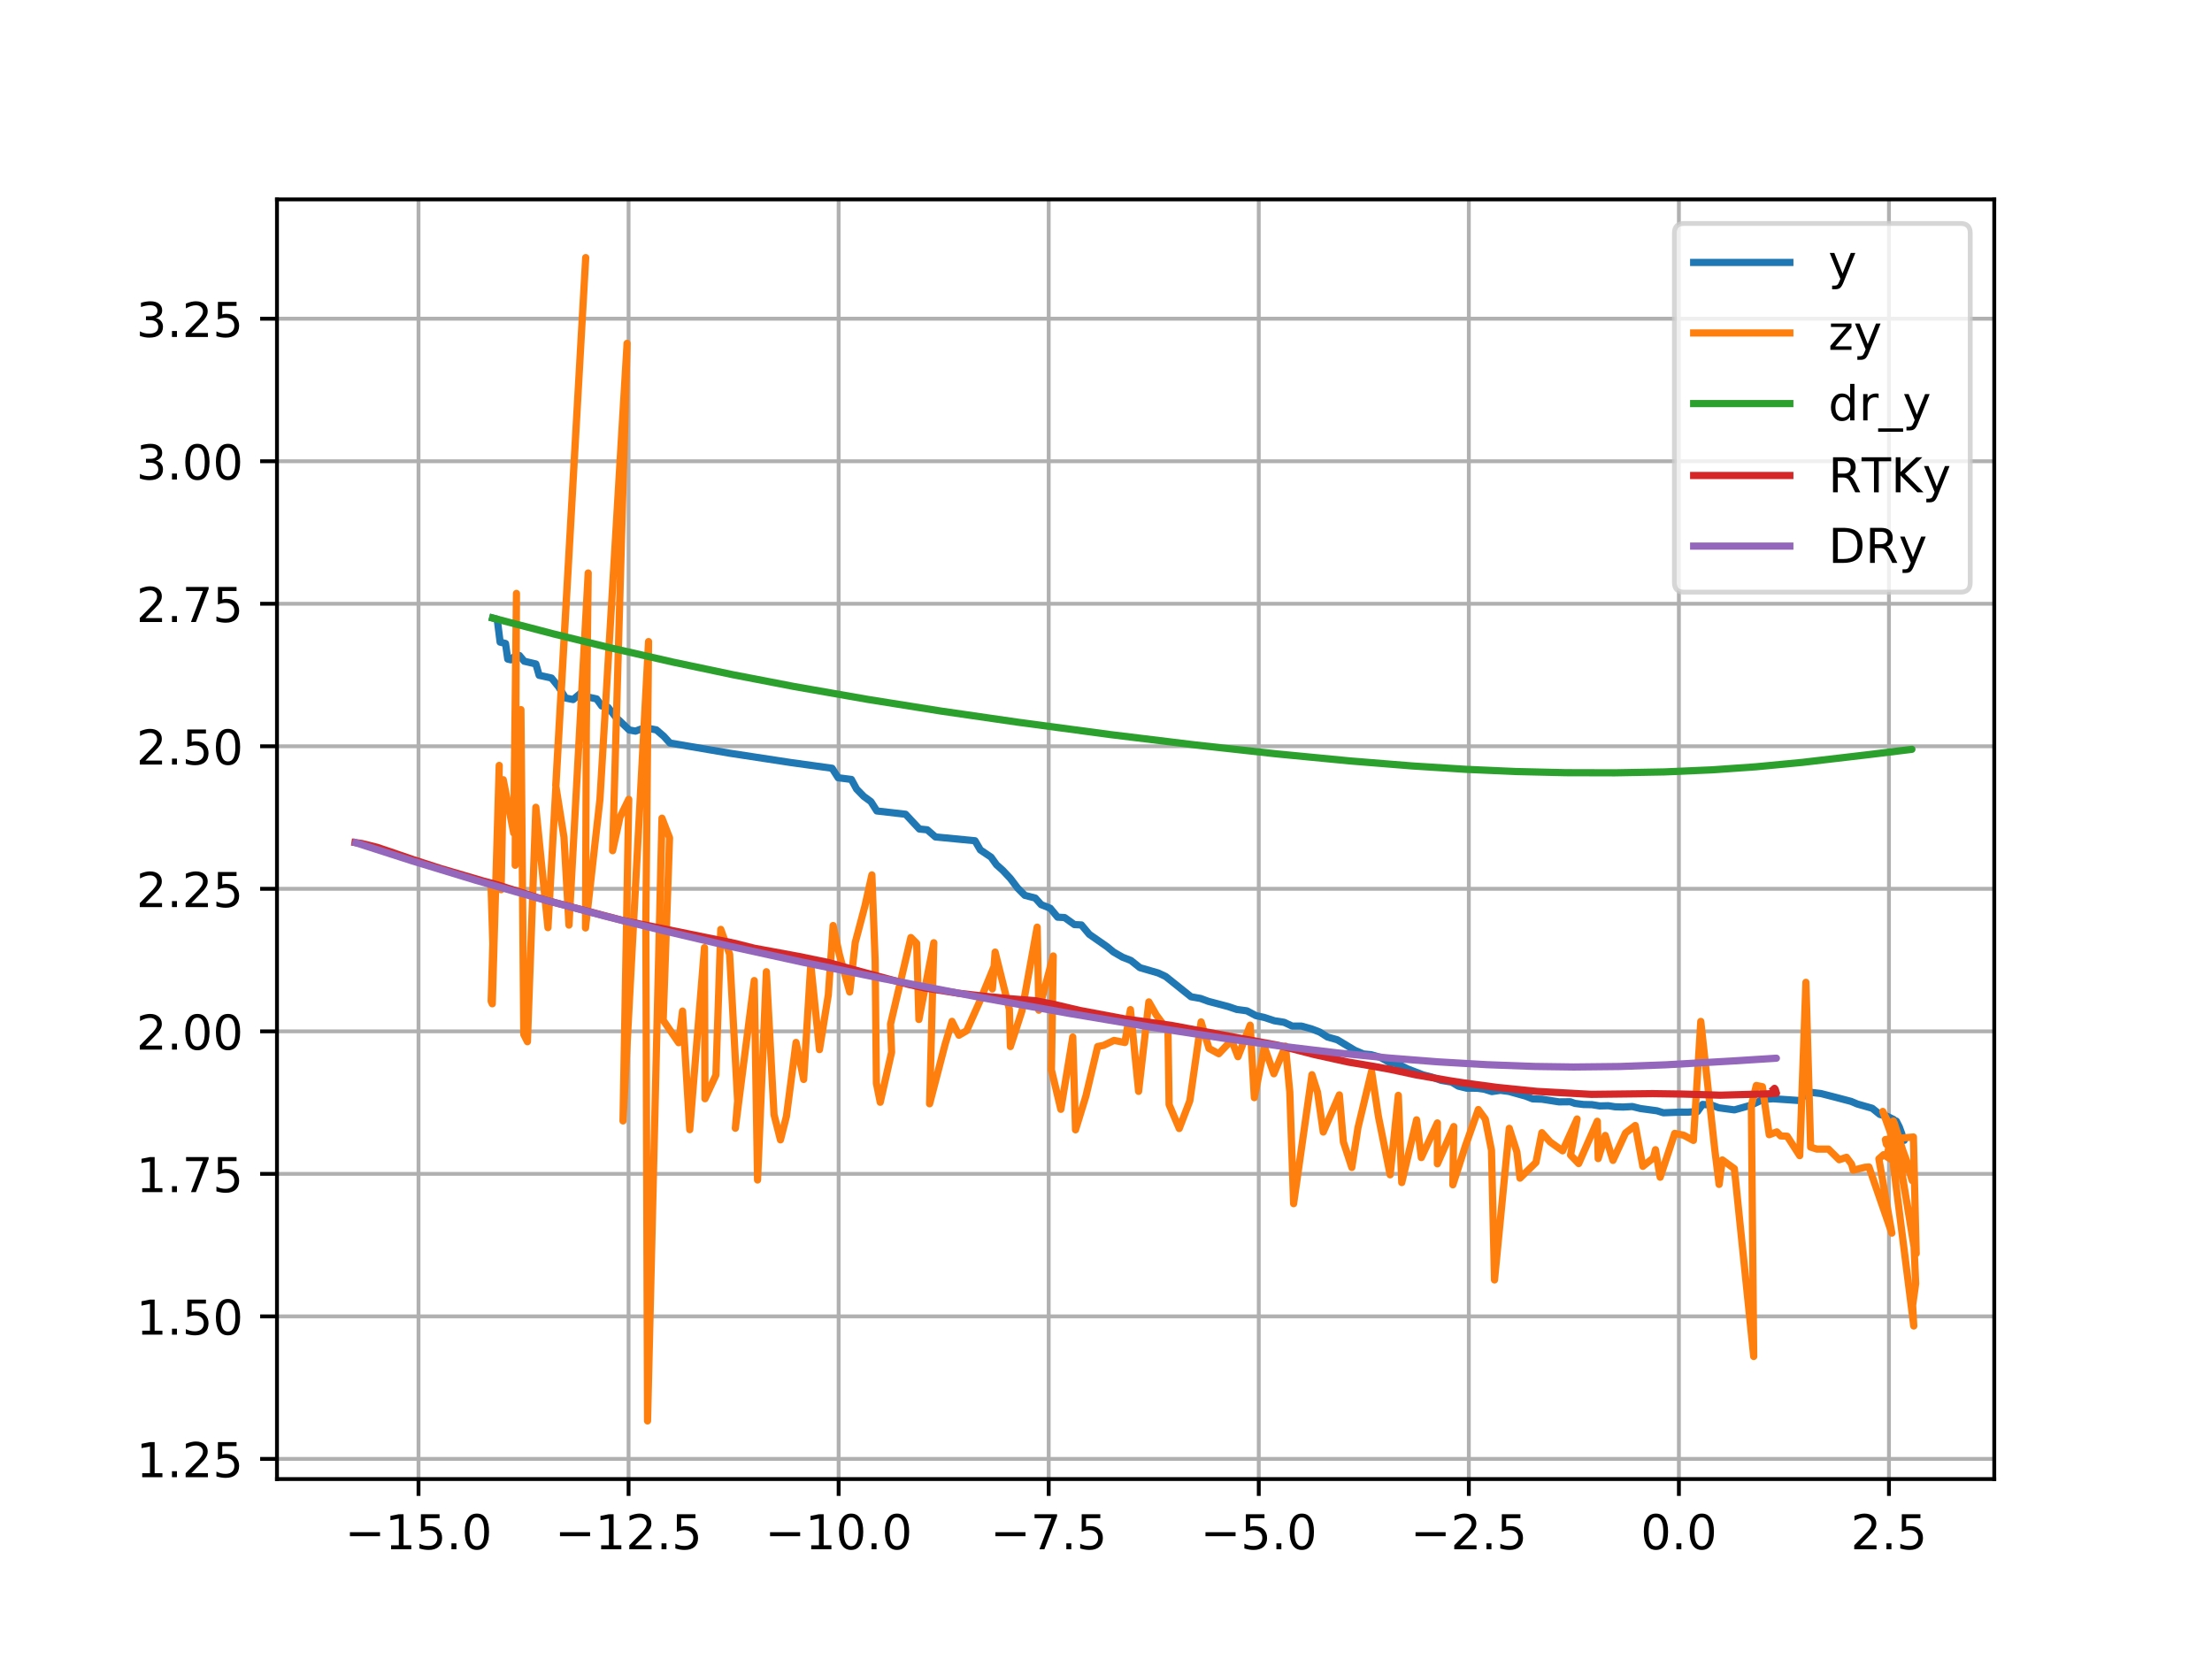 <?xml version="1.0" encoding="utf-8" standalone="no"?>
<!DOCTYPE svg PUBLIC "-//W3C//DTD SVG 1.1//EN"
  "http://www.w3.org/Graphics/SVG/1.1/DTD/svg11.dtd">
<!-- Created with matplotlib (http://matplotlib.org/) -->
<svg height="345pt" version="1.1" viewBox="0 0 460 345" width="460pt" xmlns="http://www.w3.org/2000/svg" xmlns:xlink="http://www.w3.org/1999/xlink">
 <defs>
  <style type="text/css">
*{stroke-linecap:butt;stroke-linejoin:round;}
  </style>
 </defs>
 <g id="figure_1">
  <g id="patch_1">
   <path d="M 0 345.6 
L 460.8 345.6 
L 460.8 0 
L 0 0 
z
" style="fill:#ffffff;"/>
  </g>
  <g id="axes_1">
   <g id="patch_2">
    <path d="M 57.6 307.584 
L 414.72 307.584 
L 414.72 41.472 
L 57.6 41.472 
z
" style="fill:#ffffff;"/>
   </g>
   <g id="matplotlib.axis_1">
    <g id="xtick_1">
     <g id="line2d_1">
      <path clip-path="url(#p63f81500c9)" d="M 87.032 307.584 
L 87.032 41.472 
" style="fill:none;stroke:#b0b0b0;stroke-linecap:square;stroke-width:0.8;"/>
     </g>
     <g id="line2d_2">
      <defs>
       <path d="M 0 0 
L 0 3.5 
" id="m283d1ca12b" style="stroke:#000000;stroke-width:0.8;"/>
      </defs>
      <g>
       <use style="stroke:#000000;stroke-width:0.8;" x="87.032" xlink:href="#m283d1ca12b" y="307.584"/>
      </g>
     </g>
     <g id="text_1">
      <!-- −15.0 -->
      <defs>
       <path d="M 10.594 35.5 
L 73.188 35.5 
L 73.188 27.203 
L 10.594 27.203 
z
" id="DejaVuSans-2212"/>
       <path d="M 12.406 8.297 
L 28.516 8.297 
L 28.516 63.922 
L 10.984 60.406 
L 10.984 69.391 
L 28.422 72.906 
L 38.281 72.906 
L 38.281 8.297 
L 54.391 8.297 
L 54.391 0 
L 12.406 0 
z
" id="DejaVuSans-31"/>
       <path d="M 10.797 72.906 
L 49.516 72.906 
L 49.516 64.594 
L 19.828 64.594 
L 19.828 46.734 
Q 21.969 47.469 24.109 47.828 
Q 26.266 48.188 28.422 48.188 
Q 40.625 48.188 47.75 41.5 
Q 54.891 34.812 54.891 23.391 
Q 54.891 11.625 47.562 5.094 
Q 40.234 -1.422 26.906 -1.422 
Q 22.312 -1.422 17.547 -0.641 
Q 12.797 0.141 7.719 1.703 
L 7.719 11.625 
Q 12.109 9.234 16.797 8.062 
Q 21.484 6.891 26.703 6.891 
Q 35.156 6.891 40.078 11.328 
Q 45.016 15.766 45.016 23.391 
Q 45.016 31 40.078 35.438 
Q 35.156 39.891 26.703 39.891 
Q 22.75 39.891 18.812 39.016 
Q 14.891 38.141 10.797 36.281 
z
" id="DejaVuSans-35"/>
       <path d="M 10.688 12.406 
L 21 12.406 
L 21 0 
L 10.688 0 
z
" id="DejaVuSans-2e"/>
       <path d="M 31.781 66.406 
Q 24.172 66.406 20.328 58.906 
Q 16.5 51.422 16.5 36.375 
Q 16.5 21.391 20.328 13.891 
Q 24.172 6.391 31.781 6.391 
Q 39.453 6.391 43.281 13.891 
Q 47.125 21.391 47.125 36.375 
Q 47.125 51.422 43.281 58.906 
Q 39.453 66.406 31.781 66.406 
z
M 31.781 74.219 
Q 44.047 74.219 50.516 64.516 
Q 56.984 54.828 56.984 36.375 
Q 56.984 17.969 50.516 8.266 
Q 44.047 -1.422 31.781 -1.422 
Q 19.531 -1.422 13.062 8.266 
Q 6.594 17.969 6.594 36.375 
Q 6.594 54.828 13.062 64.516 
Q 19.531 74.219 31.781 74.219 
z
" id="DejaVuSans-30"/>
      </defs>
      <g transform="translate(71.71 322.182)scale(0.1 -0.1)">
       <use xlink:href="#DejaVuSans-2212"/>
       <use x="83.789" xlink:href="#DejaVuSans-31"/>
       <use x="147.412" xlink:href="#DejaVuSans-35"/>
       <use x="211.035" xlink:href="#DejaVuSans-2e"/>
       <use x="242.822" xlink:href="#DejaVuSans-30"/>
      </g>
     </g>
    </g>
    <g id="xtick_2">
     <g id="line2d_3">
      <path clip-path="url(#p63f81500c9)" d="M 130.716 307.584 
L 130.716 41.472 
" style="fill:none;stroke:#b0b0b0;stroke-linecap:square;stroke-width:0.8;"/>
     </g>
     <g id="line2d_4">
      <g>
       <use style="stroke:#000000;stroke-width:0.8;" x="130.716" xlink:href="#m283d1ca12b" y="307.584"/>
      </g>
     </g>
     <g id="text_2">
      <!-- −12.5 -->
      <defs>
       <path d="M 19.188 8.297 
L 53.609 8.297 
L 53.609 0 
L 7.328 0 
L 7.328 8.297 
Q 12.938 14.109 22.625 23.891 
Q 32.328 33.688 34.812 36.531 
Q 39.547 41.844 41.422 45.531 
Q 43.312 49.219 43.312 52.781 
Q 43.312 58.594 39.234 62.25 
Q 35.156 65.922 28.609 65.922 
Q 23.969 65.922 18.812 64.312 
Q 13.672 62.703 7.812 59.422 
L 7.812 69.391 
Q 13.766 71.781 18.938 73 
Q 24.125 74.219 28.422 74.219 
Q 39.75 74.219 46.484 68.547 
Q 53.219 62.891 53.219 53.422 
Q 53.219 48.922 51.531 44.891 
Q 49.859 40.875 45.406 35.406 
Q 44.188 33.984 37.641 27.219 
Q 31.109 20.453 19.188 8.297 
z
" id="DejaVuSans-32"/>
      </defs>
      <g transform="translate(115.394 322.182)scale(0.1 -0.1)">
       <use xlink:href="#DejaVuSans-2212"/>
       <use x="83.789" xlink:href="#DejaVuSans-31"/>
       <use x="147.412" xlink:href="#DejaVuSans-32"/>
       <use x="211.035" xlink:href="#DejaVuSans-2e"/>
       <use x="242.822" xlink:href="#DejaVuSans-35"/>
      </g>
     </g>
    </g>
    <g id="xtick_3">
     <g id="line2d_5">
      <path clip-path="url(#p63f81500c9)" d="M 174.4 307.584 
L 174.4 41.472 
" style="fill:none;stroke:#b0b0b0;stroke-linecap:square;stroke-width:0.8;"/>
     </g>
     <g id="line2d_6">
      <g>
       <use style="stroke:#000000;stroke-width:0.8;" x="174.4" xlink:href="#m283d1ca12b" y="307.584"/>
      </g>
     </g>
     <g id="text_3">
      <!-- −10.0 -->
      <g transform="translate(159.078 322.182)scale(0.1 -0.1)">
       <use xlink:href="#DejaVuSans-2212"/>
       <use x="83.789" xlink:href="#DejaVuSans-31"/>
       <use x="147.412" xlink:href="#DejaVuSans-30"/>
       <use x="211.035" xlink:href="#DejaVuSans-2e"/>
       <use x="242.822" xlink:href="#DejaVuSans-30"/>
      </g>
     </g>
    </g>
    <g id="xtick_4">
     <g id="line2d_7">
      <path clip-path="url(#p63f81500c9)" d="M 218.084 307.584 
L 218.084 41.472 
" style="fill:none;stroke:#b0b0b0;stroke-linecap:square;stroke-width:0.8;"/>
     </g>
     <g id="line2d_8">
      <g>
       <use style="stroke:#000000;stroke-width:0.8;" x="218.084" xlink:href="#m283d1ca12b" y="307.584"/>
      </g>
     </g>
     <g id="text_4">
      <!-- −7.5 -->
      <defs>
       <path d="M 8.203 72.906 
L 55.078 72.906 
L 55.078 68.703 
L 28.609 0 
L 18.312 0 
L 43.219 64.594 
L 8.203 64.594 
z
" id="DejaVuSans-37"/>
      </defs>
      <g transform="translate(205.943 322.182)scale(0.1 -0.1)">
       <use xlink:href="#DejaVuSans-2212"/>
       <use x="83.789" xlink:href="#DejaVuSans-37"/>
       <use x="147.412" xlink:href="#DejaVuSans-2e"/>
       <use x="179.199" xlink:href="#DejaVuSans-35"/>
      </g>
     </g>
    </g>
    <g id="xtick_5">
     <g id="line2d_9">
      <path clip-path="url(#p63f81500c9)" d="M 261.769 307.584 
L 261.769 41.472 
" style="fill:none;stroke:#b0b0b0;stroke-linecap:square;stroke-width:0.8;"/>
     </g>
     <g id="line2d_10">
      <g>
       <use style="stroke:#000000;stroke-width:0.8;" x="261.769" xlink:href="#m283d1ca12b" y="307.584"/>
      </g>
     </g>
     <g id="text_5">
      <!-- −5.0 -->
      <g transform="translate(249.627 322.182)scale(0.1 -0.1)">
       <use xlink:href="#DejaVuSans-2212"/>
       <use x="83.789" xlink:href="#DejaVuSans-35"/>
       <use x="147.412" xlink:href="#DejaVuSans-2e"/>
       <use x="179.199" xlink:href="#DejaVuSans-30"/>
      </g>
     </g>
    </g>
    <g id="xtick_6">
     <g id="line2d_11">
      <path clip-path="url(#p63f81500c9)" d="M 305.453 307.584 
L 305.453 41.472 
" style="fill:none;stroke:#b0b0b0;stroke-linecap:square;stroke-width:0.8;"/>
     </g>
     <g id="line2d_12">
      <g>
       <use style="stroke:#000000;stroke-width:0.8;" x="305.453" xlink:href="#m283d1ca12b" y="307.584"/>
      </g>
     </g>
     <g id="text_6">
      <!-- −2.5 -->
      <g transform="translate(293.311 322.182)scale(0.1 -0.1)">
       <use xlink:href="#DejaVuSans-2212"/>
       <use x="83.789" xlink:href="#DejaVuSans-32"/>
       <use x="147.412" xlink:href="#DejaVuSans-2e"/>
       <use x="179.199" xlink:href="#DejaVuSans-35"/>
      </g>
     </g>
    </g>
    <g id="xtick_7">
     <g id="line2d_13">
      <path clip-path="url(#p63f81500c9)" d="M 349.137 307.584 
L 349.137 41.472 
" style="fill:none;stroke:#b0b0b0;stroke-linecap:square;stroke-width:0.8;"/>
     </g>
     <g id="line2d_14">
      <g>
       <use style="stroke:#000000;stroke-width:0.8;" x="349.137" xlink:href="#m283d1ca12b" y="307.584"/>
      </g>
     </g>
     <g id="text_7">
      <!-- 0.0 -->
      <g transform="translate(341.185 322.182)scale(0.1 -0.1)">
       <use xlink:href="#DejaVuSans-30"/>
       <use x="63.623" xlink:href="#DejaVuSans-2e"/>
       <use x="95.41" xlink:href="#DejaVuSans-30"/>
      </g>
     </g>
    </g>
    <g id="xtick_8">
     <g id="line2d_15">
      <path clip-path="url(#p63f81500c9)" d="M 392.821 307.584 
L 392.821 41.472 
" style="fill:none;stroke:#b0b0b0;stroke-linecap:square;stroke-width:0.8;"/>
     </g>
     <g id="line2d_16">
      <g>
       <use style="stroke:#000000;stroke-width:0.8;" x="392.821" xlink:href="#m283d1ca12b" y="307.584"/>
      </g>
     </g>
     <g id="text_8">
      <!-- 2.5 -->
      <g transform="translate(384.869 322.182)scale(0.1 -0.1)">
       <use xlink:href="#DejaVuSans-32"/>
       <use x="63.623" xlink:href="#DejaVuSans-2e"/>
       <use x="95.41" xlink:href="#DejaVuSans-35"/>
      </g>
     </g>
    </g>
   </g>
   <g id="matplotlib.axis_2">
    <g id="ytick_1">
     <g id="line2d_17">
      <path clip-path="url(#p63f81500c9)" d="M 57.6 303.391 
L 414.72 303.391 
" style="fill:none;stroke:#b0b0b0;stroke-linecap:square;stroke-width:0.8;"/>
     </g>
     <g id="line2d_18">
      <defs>
       <path d="M 0 0 
L -3.5 0 
" id="m471e2ee4c1" style="stroke:#000000;stroke-width:0.8;"/>
      </defs>
      <g>
       <use style="stroke:#000000;stroke-width:0.8;" x="57.6" xlink:href="#m471e2ee4c1" y="303.391"/>
      </g>
     </g>
     <g id="text_9">
      <!-- 1.25 -->
      <g transform="translate(28.334 307.19)scale(0.1 -0.1)">
       <use xlink:href="#DejaVuSans-31"/>
       <use x="63.623" xlink:href="#DejaVuSans-2e"/>
       <use x="95.41" xlink:href="#DejaVuSans-32"/>
       <use x="159.033" xlink:href="#DejaVuSans-35"/>
      </g>
     </g>
    </g>
    <g id="ytick_2">
     <g id="line2d_19">
      <path clip-path="url(#p63f81500c9)" d="M 57.6 273.752 
L 414.72 273.752 
" style="fill:none;stroke:#b0b0b0;stroke-linecap:square;stroke-width:0.8;"/>
     </g>
     <g id="line2d_20">
      <g>
       <use style="stroke:#000000;stroke-width:0.8;" x="57.6" xlink:href="#m471e2ee4c1" y="273.752"/>
      </g>
     </g>
     <g id="text_10">
      <!-- 1.50 -->
      <g transform="translate(28.334 277.551)scale(0.1 -0.1)">
       <use xlink:href="#DejaVuSans-31"/>
       <use x="63.623" xlink:href="#DejaVuSans-2e"/>
       <use x="95.41" xlink:href="#DejaVuSans-35"/>
       <use x="159.033" xlink:href="#DejaVuSans-30"/>
      </g>
     </g>
    </g>
    <g id="ytick_3">
     <g id="line2d_21">
      <path clip-path="url(#p63f81500c9)" d="M 57.6 244.112 
L 414.72 244.112 
" style="fill:none;stroke:#b0b0b0;stroke-linecap:square;stroke-width:0.8;"/>
     </g>
     <g id="line2d_22">
      <g>
       <use style="stroke:#000000;stroke-width:0.8;" x="57.6" xlink:href="#m471e2ee4c1" y="244.112"/>
      </g>
     </g>
     <g id="text_11">
      <!-- 1.75 -->
      <g transform="translate(28.334 247.912)scale(0.1 -0.1)">
       <use xlink:href="#DejaVuSans-31"/>
       <use x="63.623" xlink:href="#DejaVuSans-2e"/>
       <use x="95.41" xlink:href="#DejaVuSans-37"/>
       <use x="159.033" xlink:href="#DejaVuSans-35"/>
      </g>
     </g>
    </g>
    <g id="ytick_4">
     <g id="line2d_23">
      <path clip-path="url(#p63f81500c9)" d="M 57.6 214.473 
L 414.72 214.473 
" style="fill:none;stroke:#b0b0b0;stroke-linecap:square;stroke-width:0.8;"/>
     </g>
     <g id="line2d_24">
      <g>
       <use style="stroke:#000000;stroke-width:0.8;" x="57.6" xlink:href="#m471e2ee4c1" y="214.473"/>
      </g>
     </g>
     <g id="text_12">
      <!-- 2.00 -->
      <g transform="translate(28.334 218.272)scale(0.1 -0.1)">
       <use xlink:href="#DejaVuSans-32"/>
       <use x="63.623" xlink:href="#DejaVuSans-2e"/>
       <use x="95.41" xlink:href="#DejaVuSans-30"/>
       <use x="159.033" xlink:href="#DejaVuSans-30"/>
      </g>
     </g>
    </g>
    <g id="ytick_5">
     <g id="line2d_25">
      <path clip-path="url(#p63f81500c9)" d="M 57.6 184.834 
L 414.72 184.834 
" style="fill:none;stroke:#b0b0b0;stroke-linecap:square;stroke-width:0.8;"/>
     </g>
     <g id="line2d_26">
      <g>
       <use style="stroke:#000000;stroke-width:0.8;" x="57.6" xlink:href="#m471e2ee4c1" y="184.834"/>
      </g>
     </g>
     <g id="text_13">
      <!-- 2.25 -->
      <g transform="translate(28.334 188.633)scale(0.1 -0.1)">
       <use xlink:href="#DejaVuSans-32"/>
       <use x="63.623" xlink:href="#DejaVuSans-2e"/>
       <use x="95.41" xlink:href="#DejaVuSans-32"/>
       <use x="159.033" xlink:href="#DejaVuSans-35"/>
      </g>
     </g>
    </g>
    <g id="ytick_6">
     <g id="line2d_27">
      <path clip-path="url(#p63f81500c9)" d="M 57.6 155.194 
L 414.72 155.194 
" style="fill:none;stroke:#b0b0b0;stroke-linecap:square;stroke-width:0.8;"/>
     </g>
     <g id="line2d_28">
      <g>
       <use style="stroke:#000000;stroke-width:0.8;" x="57.6" xlink:href="#m471e2ee4c1" y="155.194"/>
      </g>
     </g>
     <g id="text_14">
      <!-- 2.50 -->
      <g transform="translate(28.334 158.993)scale(0.1 -0.1)">
       <use xlink:href="#DejaVuSans-32"/>
       <use x="63.623" xlink:href="#DejaVuSans-2e"/>
       <use x="95.41" xlink:href="#DejaVuSans-35"/>
       <use x="159.033" xlink:href="#DejaVuSans-30"/>
      </g>
     </g>
    </g>
    <g id="ytick_7">
     <g id="line2d_29">
      <path clip-path="url(#p63f81500c9)" d="M 57.6 125.555 
L 414.72 125.555 
" style="fill:none;stroke:#b0b0b0;stroke-linecap:square;stroke-width:0.8;"/>
     </g>
     <g id="line2d_30">
      <g>
       <use style="stroke:#000000;stroke-width:0.8;" x="57.6" xlink:href="#m471e2ee4c1" y="125.555"/>
      </g>
     </g>
     <g id="text_15">
      <!-- 2.75 -->
      <g transform="translate(28.334 129.354)scale(0.1 -0.1)">
       <use xlink:href="#DejaVuSans-32"/>
       <use x="63.623" xlink:href="#DejaVuSans-2e"/>
       <use x="95.41" xlink:href="#DejaVuSans-37"/>
       <use x="159.033" xlink:href="#DejaVuSans-35"/>
      </g>
     </g>
    </g>
    <g id="ytick_8">
     <g id="line2d_31">
      <path clip-path="url(#p63f81500c9)" d="M 57.6 95.916 
L 414.72 95.916 
" style="fill:none;stroke:#b0b0b0;stroke-linecap:square;stroke-width:0.8;"/>
     </g>
     <g id="line2d_32">
      <g>
       <use style="stroke:#000000;stroke-width:0.8;" x="57.6" xlink:href="#m471e2ee4c1" y="95.916"/>
      </g>
     </g>
     <g id="text_16">
      <!-- 3.00 -->
      <defs>
       <path d="M 40.578 39.312 
Q 47.656 37.797 51.625 33 
Q 55.609 28.219 55.609 21.188 
Q 55.609 10.406 48.188 4.484 
Q 40.766 -1.422 27.094 -1.422 
Q 22.516 -1.422 17.656 -0.516 
Q 12.797 0.391 7.625 2.203 
L 7.625 11.719 
Q 11.719 9.328 16.594 8.109 
Q 21.484 6.891 26.812 6.891 
Q 36.078 6.891 40.938 10.547 
Q 45.797 14.203 45.797 21.188 
Q 45.797 27.641 41.281 31.266 
Q 36.766 34.906 28.719 34.906 
L 20.219 34.906 
L 20.219 43.016 
L 29.109 43.016 
Q 36.375 43.016 40.234 45.922 
Q 44.094 48.828 44.094 54.297 
Q 44.094 59.906 40.109 62.906 
Q 36.141 65.922 28.719 65.922 
Q 24.656 65.922 20.016 65.031 
Q 15.375 64.156 9.812 62.312 
L 9.812 71.094 
Q 15.438 72.656 20.344 73.438 
Q 25.25 74.219 29.594 74.219 
Q 40.828 74.219 47.359 69.109 
Q 53.906 64.016 53.906 55.328 
Q 53.906 49.266 50.438 45.094 
Q 46.969 40.922 40.578 39.312 
z
" id="DejaVuSans-33"/>
      </defs>
      <g transform="translate(28.334 99.715)scale(0.1 -0.1)">
       <use xlink:href="#DejaVuSans-33"/>
       <use x="63.623" xlink:href="#DejaVuSans-2e"/>
       <use x="95.41" xlink:href="#DejaVuSans-30"/>
       <use x="159.033" xlink:href="#DejaVuSans-30"/>
      </g>
     </g>
    </g>
    <g id="ytick_9">
     <g id="line2d_33">
      <path clip-path="url(#p63f81500c9)" d="M 57.6 66.276 
L 414.72 66.276 
" style="fill:none;stroke:#b0b0b0;stroke-linecap:square;stroke-width:0.8;"/>
     </g>
     <g id="line2d_34">
      <g>
       <use style="stroke:#000000;stroke-width:0.8;" x="57.6" xlink:href="#m471e2ee4c1" y="66.276"/>
      </g>
     </g>
     <g id="text_17">
      <!-- 3.25 -->
      <g transform="translate(28.334 70.075)scale(0.1 -0.1)">
       <use xlink:href="#DejaVuSans-33"/>
       <use x="63.623" xlink:href="#DejaVuSans-2e"/>
       <use x="95.41" xlink:href="#DejaVuSans-32"/>
       <use x="159.033" xlink:href="#DejaVuSans-35"/>
      </g>
     </g>
    </g>
   </g>
   <g id="line2d_35">
    <path clip-path="url(#p63f81500c9)" d="M 102.456 128.522 
L 103.403 128.776 
L 104.004 133.536 
L 105.128 133.816 
L 105.588 137.063 
L 106.238 137.215 
L 107.368 136.159 
L 108.018 136.314 
L 109.014 137.507 
L 111.439 138.075 
L 112.114 140.433 
L 114.686 140.999 
L 116.175 142.825 
L 117.595 145.154 
L 119.193 145.474 
L 120.774 144.151 
L 122.305 144.958 
L 124.078 145.346 
L 125.135 146.815 
L 126.435 147.085 
L 128.087 149.17 
L 130.851 151.801 
L 132.153 152.042 
L 134.073 151.326 
L 136.498 151.786 
L 138.029 153.101 
L 139.317 154.516 
L 151.741 156.635 
L 164.489 158.581 
L 173.041 159.766 
L 174.301 161.739 
L 177.052 162.09 
L 178.128 164.082 
L 179.622 165.614 
L 181.109 166.7 
L 182.347 168.647 
L 188.324 169.33 
L 191.192 172.399 
L 192.82 172.561 
L 194.533 174.047 
L 202.759 174.838 
L 203.871 176.748 
L 206.093 178.247 
L 207.237 179.841 
L 208.546 181.005 
L 210.133 182.708 
L 211.634 184.693 
L 213.124 186.196 
L 215.295 186.76 
L 216.511 188.124 
L 218.4 188.874 
L 219.942 190.733 
L 221.392 190.812 
L 223.431 192.274 
L 224.882 192.345 
L 226.528 194.302 
L 230.219 196.871 
L 231.545 197.961 
L 233.414 199.049 
L 235.173 199.735 
L 237.048 201.23 
L 240.866 202.34 
L 242.404 203.064 
L 247.688 207.287 
L 249.662 207.637 
L 251.284 208.234 
L 255.424 209.324 
L 257.213 209.929 
L 259.291 210.207 
L 261.183 211.204 
L 262.932 211.591 
L 265.013 212.275 
L 267.019 212.591 
L 268.706 213.377 
L 270.63 213.379 
L 272.746 213.967 
L 274.44 214.621 
L 276.056 215.653 
L 278.089 216.224 
L 281.746 218.427 
L 283.5 219.171 
L 285.117 219.33 
L 287.006 219.865 
L 288.979 220.949 
L 290.61 221.232 
L 292.651 222.263 
L 295.937 223.531 
L 297.747 223.984 
L 299.704 224.663 
L 301.885 225.034 
L 303.275 225.875 
L 305.026 226.298 
L 307.173 226.301 
L 308.662 226.508 
L 310.246 227.001 
L 312.02 226.737 
L 313.807 226.978 
L 317.294 227.952 
L 318.72 228.516 
L 320.668 228.586 
L 324.193 229.14 
L 326.55 229.117 
L 327.511 229.459 
L 329.284 229.686 
L 331.079 229.724 
L 332.652 229.985 
L 334.459 229.941 
L 335.835 230.162 
L 337.551 230.217 
L 339.44 230.112 
L 341.13 230.529 
L 344.588 230.997 
L 345.915 231.407 
L 349.643 231.269 
L 351.057 231.277 
L 353.002 231.145 
L 354.058 229.674 
L 355.949 229.813 
L 357.438 230.372 
L 360.677 230.808 
L 364.071 229.853 
L 366.628 228.644 
L 368.729 228.491 
L 374.441 228.881 
L 375.562 227.04 
L 378.66 227.408 
L 381.735 228.196 
L 384.949 229.041 
L 386.242 229.588 
L 389.34 230.471 
L 390.918 231.747 
L 392.539 232.182 
L 393.815 232.817 
L 393.699 232.939 
L 394.344 233.134 
L 394.969 234.357 
L 395.508 235.835 
L 395.009 235.74 
L 394.918 235.737 
L 395.996 237.144 
L 395.679 236.944 
L 395.014 237.075 
L 394.229 236.583 
L 394.154 236.394 
L 395.201 239.26 
L 395.958 242.885 
L 395.469 242.886 
L 395.083 242.556 
L 394.867 242.131 
L 394.476 241.846 
L 394.476 241.846 
" style="fill:none;stroke:#1f77b4;stroke-linecap:square;stroke-width:1.5;"/>
   </g>
   <g id="line2d_36">
    <path clip-path="url(#p63f81500c9)" d="M 102.117 184.287 
L 102.488 196.257 
L 102.14 208.221 
L 102.372 208.75 
L 103.816 159.171 
L 103.637 171.482 
L 104.212 185.016 
L 104.656 162.146 
L 106.826 173.23 
L 107.4 123.405 
L 107.141 179.938 
L 108.331 147.57 
L 108.925 215.123 
L 109.682 216.626 
L 111.434 167.883 
L 113.95 192.919 
L 121.803 53.568 
L 115.57 163.325 
L 117.281 174.098 
L 118.322 192.381 
L 122.322 119.155 
L 121.931 151.653 
L 121.759 192.976 
L 124.761 166.249 
L 130.409 71.401 
L 127.4 176.907 
L 128.925 169.952 
L 130.751 166.218 
L 129.561 233.105 
L 134.873 133.419 
L 134.305 191.915 
L 134.66 295.488 
L 137.662 170.15 
L 139.237 174.224 
L 137.912 212.159 
L 141.138 216.846 
L 141.936 210.261 
L 143.437 234.928 
L 146.5 197.064 
L 146.609 228.486 
L 148.877 223.57 
L 149.894 193.276 
L 151.73 198.435 
L 153.394 228.962 
L 152.922 234.623 
L 156.852 203.915 
L 157.538 245.386 
L 159.375 202.079 
L 160.967 231.811 
L 162.302 237.044 
L 163.546 232.144 
L 165.54 216.785 
L 167.128 224.477 
L 168.606 200.535 
L 170.416 218.275 
L 172.251 206.907 
L 173.252 192.469 
L 174.564 198.523 
L 176.701 206.288 
L 177.856 195.989 
L 179.874 188.384 
L 181.314 181.944 
L 181.995 199.8 
L 182.252 225.261 
L 183.051 229.222 
L 185.41 218.828 
L 185.193 212.971 
L 189.423 194.966 
L 190.626 196.175 
L 191.093 212.011 
L 194.191 196.048 
L 193.319 229.54 
L 196.534 217.202 
L 197.975 212.401 
L 199.421 215.285 
L 201.013 214.352 
L 203.799 208.125 
L 206.767 200.872 
L 206.366 205.653 
L 206.946 197.995 
L 209.909 209.885 
L 210.122 217.642 
L 212.524 210.224 
L 215.689 192.807 
L 216.031 210.078 
L 219.029 198.798 
L 218.654 222.499 
L 220.609 230.694 
L 223.091 215.645 
L 223.661 234.954 
L 225.814 227.964 
L 228.268 217.635 
L 229.504 217.393 
L 231.677 216.36 
L 233.932 216.801 
L 235.079 209.956 
L 236.78 226.955 
L 238.91 208.353 
L 240.472 211.085 
L 242.89 214.377 
L 243.123 229.708 
L 245.232 234.68 
L 247.432 228.925 
L 249.776 212.512 
L 251.418 218.033 
L 253.453 219.128 
L 256.117 216.325 
L 257.448 219.749 
L 259.982 213.194 
L 260.847 228.269 
L 262.944 217.739 
L 264.908 223.297 
L 267.308 217.539 
L 268.22 227.067 
L 269.016 250.313 
L 272.829 223.493 
L 273.987 227.133 
L 275.18 235.413 
L 278.528 227.693 
L 279.369 237.472 
L 281.116 242.782 
L 282.403 234.504 
L 285.226 222.781 
L 286.648 232.168 
L 289.092 244.303 
L 290.792 227.783 
L 291.505 245.923 
L 294.589 232.875 
L 295.573 240.729 
L 298.915 233.519 
L 298.918 242.026 
L 302.322 234.276 
L 302.13 246.389 
L 304.735 238.312 
L 307.427 230.737 
L 308.883 232.731 
L 310.165 239.203 
L 310.792 266.175 
L 313.866 234.644 
L 315.451 239.589 
L 316.088 245.003 
L 319.412 241.74 
L 320.641 235.545 
L 322.368 237.477 
L 324.953 239.323 
L 327.967 232.708 
L 326.607 240.198 
L 328.301 241.97 
L 332.168 233.174 
L 332.356 240.937 
L 333.82 236.12 
L 335.43 241.307 
L 338.047 235.605 
L 340.069 234.053 
L 341.643 242.55 
L 343.825 240.793 
L 344.266 239.088 
L 345.246 244.815 
L 348.265 235.696 
L 350.14 236.081 
L 352.154 237.158 
L 353.691 212.414 
L 356.588 238.972 
L 357.501 246.309 
L 358.175 241.216 
L 360.672 243.033 
L 364.695 282.093 
L 364.203 229.902 
L 365.239 225.73 
L 366.502 225.983 
L 367.921 235.975 
L 369.497 235.383 
L 370.301 236.218 
L 371.657 236.286 
L 374.263 240.329 
L 375.552 204.284 
L 376.534 238.547 
L 377.834 238.969 
L 380.238 238.963 
L 382.477 241.176 
L 383.995 240.668 
L 385.045 242.085 
L 385.385 243.363 
L 387.838 242.741 
L 388.665 242.679 
L 393.421 256.443 
L 390.729 240.986 
L 391.704 240.123 
L 396.985 243.479 
L 392.269 237.911 
L 392.082 236.978 
L 397.905 236.442 
L 398.487 260.688 
L 393.658 234.25 
L 393.822 236.09 
L 394.41 235.691 
L 397.726 244.758 
L 397.606 244.009 
L 397.659 245.511 
L 393.932 233.56 
L 392.429 240.291 
L 394.093 236.215 
L 391.533 231.131 
L 393.4 236.246 
L 393.759 234.255 
L 393.737 233.107 
L 398.046 259.271 
L 398.379 266.903 
L 397.75 271.443 
L 397.981 275.751 
L 393.749 242.264 
L 393.674 234.668 
L 393.273 236.085 
L 393.273 236.085 
" style="fill:none;stroke:#ff7f0e;stroke-linecap:square;stroke-width:1.5;"/>
   </g>
   <g id="line2d_37">
    <path clip-path="url(#p63f81500c9)" d="M 102.456 128.522 
L 115.172 131.841 
L 126.94 134.723 
L 140.012 137.702 
L 152.434 140.316 
L 165.183 142.773 
L 180.507 145.454 
L 195.683 147.87 
L 211.66 150.186 
L 230.861 152.757 
L 248.613 154.92 
L 265.389 156.765 
L 280.745 158.242 
L 293.646 159.281 
L 304.95 159.993 
L 315.276 160.446 
L 325.604 160.685 
L 335.783 160.712 
L 346.11 160.526 
L 356.111 160.092 
L 365.165 159.459 
L 374.839 158.539 
L 388.716 156.916 
L 397.592 155.827 
L 396.945 155.908 
" style="fill:none;stroke:#2ca02c;stroke-linecap:square;stroke-width:1.5;"/>
   </g>
   <g id="line2d_38">
    <path clip-path="url(#p63f81500c9)" d="M 73.833 175.207 
L 75.232 175.412 
L 78.437 176.204 
L 81.268 177.159 
L 86.04 178.799 
L 91.785 180.656 
L 100.557 183.226 
L 103.454 184.003 
L 110.756 186.344 
L 113.769 187.272 
L 129.432 191.401 
L 152.663 196.139 
L 156.878 197.191 
L 166.022 198.877 
L 172.38 200.178 
L 177.277 201.576 
L 188.892 204.705 
L 192.303 205.453 
L 199.244 206.539 
L 204.52 207.15 
L 209.847 207.676 
L 215.27 208.102 
L 218.963 208.814 
L 224.565 210.13 
L 233.99 211.901 
L 243.559 213.228 
L 258.564 216.03 
L 265.922 217.398 
L 273.222 219.284 
L 280.388 220.867 
L 285.67 221.76 
L 289.191 222.4 
L 294.394 223.514 
L 301.165 224.689 
L 304.565 225.217 
L 311.299 226.124 
L 319.589 226.961 
L 330.95 227.579 
L 343.707 227.427 
L 349.989 227.519 
L 354.644 227.654 
L 357.748 227.751 
L 367.589 227.474 
L 369.432 227.332 
L 369.3 227.256 
L 369.316 227.018 
L 369.201 226.604 
L 369.114 226.432 
L 369.022 226.329 
L 368.894 226.452 
L 368.894 226.452 
" style="fill:none;stroke:#d62728;stroke-linecap:square;stroke-width:1.5;"/>
   </g>
   <g id="line2d_39">
    <path clip-path="url(#p63f81500c9)" d="M 74.011 175.265 
L 85.776 179.047 
L 98.948 183.062 
L 111.813 186.754 
L 125.817 190.514 
L 137.975 193.551 
L 152.123 196.859 
L 167.004 200.116 
L 183.372 203.465 
L 203.997 207.443 
L 222.03 210.691 
L 239.009 213.542 
L 254.218 215.877 
L 267.118 217.648 
L 278.122 218.959 
L 288.727 220.012 
L 299.029 220.818 
L 309.227 221.409 
L 319.196 221.776 
L 327.281 221.888 
L 336.864 221.784 
L 346.417 221.435 
L 360.177 220.643 
L 369.406 220.062 
L 368.932 220.093 
" style="fill:none;stroke:#9467bd;stroke-linecap:square;stroke-width:1.5;"/>
   </g>
   <g id="patch_3">
    <path d="M 57.6 307.584 
L 57.6 41.472 
" style="fill:none;stroke:#000000;stroke-linecap:square;stroke-linejoin:miter;stroke-width:0.8;"/>
   </g>
   <g id="patch_4">
    <path d="M 414.72 307.584 
L 414.72 41.472 
" style="fill:none;stroke:#000000;stroke-linecap:square;stroke-linejoin:miter;stroke-width:0.8;"/>
   </g>
   <g id="patch_5">
    <path d="M 57.6 307.584 
L 414.72 307.584 
" style="fill:none;stroke:#000000;stroke-linecap:square;stroke-linejoin:miter;stroke-width:0.8;"/>
   </g>
   <g id="patch_6">
    <path d="M 57.6 41.472 
L 414.72 41.472 
" style="fill:none;stroke:#000000;stroke-linecap:square;stroke-linejoin:miter;stroke-width:0.8;"/>
   </g>
   <g id="legend_1">
    <g id="patch_7">
     <path d="M 350.209 123.141 
L 407.72 123.141 
Q 409.72 123.141 409.72 121.141 
L 409.72 48.472 
Q 409.72 46.472 407.72 46.472 
L 350.209 46.472 
Q 348.209 46.472 348.209 48.472 
L 348.209 121.141 
Q 348.209 123.141 350.209 123.141 
z
" style="fill:#ffffff;opacity:0.8;stroke:#cccccc;stroke-linejoin:miter;"/>
    </g>
    <g id="line2d_40">
     <path d="M 352.209 54.57 
L 372.209 54.57 
" style="fill:none;stroke:#1f77b4;stroke-linecap:square;stroke-width:1.5;"/>
    </g>
    <g id="line2d_41"/>
    <g id="text_18">
     <!-- y -->
     <defs>
      <path d="M 32.172 -5.078 
Q 28.375 -14.844 24.75 -17.812 
Q 21.141 -20.797 15.094 -20.797 
L 7.906 -20.797 
L 7.906 -13.281 
L 13.188 -13.281 
Q 16.891 -13.281 18.938 -11.516 
Q 21 -9.766 23.484 -3.219 
L 25.094 0.875 
L 2.984 54.688 
L 12.5 54.688 
L 29.594 11.922 
L 46.688 54.688 
L 56.203 54.688 
z
" id="DejaVuSans-79"/>
     </defs>
     <g transform="translate(380.209 58.07)scale(0.1 -0.1)">
      <use xlink:href="#DejaVuSans-79"/>
     </g>
    </g>
    <g id="line2d_42">
     <path d="M 352.209 69.249 
L 372.209 69.249 
" style="fill:none;stroke:#ff7f0e;stroke-linecap:square;stroke-width:1.5;"/>
    </g>
    <g id="line2d_43"/>
    <g id="text_19">
     <!-- zy -->
     <defs>
      <path d="M 5.516 54.688 
L 48.188 54.688 
L 48.188 46.484 
L 14.406 7.172 
L 48.188 7.172 
L 48.188 0 
L 4.297 0 
L 4.297 8.203 
L 38.094 47.516 
L 5.516 47.516 
z
" id="DejaVuSans-7a"/>
     </defs>
     <g transform="translate(380.209 72.749)scale(0.1 -0.1)">
      <use xlink:href="#DejaVuSans-7a"/>
      <use x="52.49" xlink:href="#DejaVuSans-79"/>
     </g>
    </g>
    <g id="line2d_44">
     <path d="M 352.209 83.927 
L 372.209 83.927 
" style="fill:none;stroke:#2ca02c;stroke-linecap:square;stroke-width:1.5;"/>
    </g>
    <g id="line2d_45"/>
    <g id="text_20">
     <!-- dr_y -->
     <defs>
      <path d="M 45.406 46.391 
L 45.406 75.984 
L 54.391 75.984 
L 54.391 0 
L 45.406 0 
L 45.406 8.203 
Q 42.578 3.328 38.25 0.953 
Q 33.938 -1.422 27.875 -1.422 
Q 17.969 -1.422 11.734 6.484 
Q 5.516 14.406 5.516 27.297 
Q 5.516 40.188 11.734 48.094 
Q 17.969 56 27.875 56 
Q 33.938 56 38.25 53.625 
Q 42.578 51.266 45.406 46.391 
z
M 14.797 27.297 
Q 14.797 17.391 18.875 11.75 
Q 22.953 6.109 30.078 6.109 
Q 37.203 6.109 41.297 11.75 
Q 45.406 17.391 45.406 27.297 
Q 45.406 37.203 41.297 42.844 
Q 37.203 48.484 30.078 48.484 
Q 22.953 48.484 18.875 42.844 
Q 14.797 37.203 14.797 27.297 
z
" id="DejaVuSans-64"/>
      <path d="M 41.109 46.297 
Q 39.594 47.172 37.812 47.578 
Q 36.031 48 33.891 48 
Q 26.266 48 22.188 43.047 
Q 18.109 38.094 18.109 28.812 
L 18.109 0 
L 9.078 0 
L 9.078 54.688 
L 18.109 54.688 
L 18.109 46.188 
Q 20.953 51.172 25.484 53.578 
Q 30.031 56 36.531 56 
Q 37.453 56 38.578 55.875 
Q 39.703 55.766 41.062 55.516 
z
" id="DejaVuSans-72"/>
      <path d="M 50.984 -16.609 
L 50.984 -23.578 
L -0.984 -23.578 
L -0.984 -16.609 
z
" id="DejaVuSans-5f"/>
     </defs>
     <g transform="translate(380.209 87.427)scale(0.1 -0.1)">
      <use xlink:href="#DejaVuSans-64"/>
      <use x="63.477" xlink:href="#DejaVuSans-72"/>
      <use x="104.59" xlink:href="#DejaVuSans-5f"/>
      <use x="154.59" xlink:href="#DejaVuSans-79"/>
     </g>
    </g>
    <g id="line2d_46">
     <path d="M 352.209 98.883 
L 372.209 98.883 
" style="fill:none;stroke:#d62728;stroke-linecap:square;stroke-width:1.5;"/>
    </g>
    <g id="line2d_47"/>
    <g id="text_21">
     <!-- RTKy -->
     <defs>
      <path d="M 44.391 34.188 
Q 47.562 33.109 50.562 29.594 
Q 53.562 26.078 56.594 19.922 
L 66.609 0 
L 56 0 
L 46.688 18.703 
Q 43.062 26.031 39.672 28.422 
Q 36.281 30.812 30.422 30.812 
L 19.672 30.812 
L 19.672 0 
L 9.812 0 
L 9.812 72.906 
L 32.078 72.906 
Q 44.578 72.906 50.734 67.672 
Q 56.891 62.453 56.891 51.906 
Q 56.891 45.016 53.688 40.469 
Q 50.484 35.938 44.391 34.188 
z
M 19.672 64.797 
L 19.672 38.922 
L 32.078 38.922 
Q 39.203 38.922 42.844 42.219 
Q 46.484 45.516 46.484 51.906 
Q 46.484 58.297 42.844 61.547 
Q 39.203 64.797 32.078 64.797 
z
" id="DejaVuSans-52"/>
      <path d="M -0.297 72.906 
L 61.375 72.906 
L 61.375 64.594 
L 35.5 64.594 
L 35.5 0 
L 25.594 0 
L 25.594 64.594 
L -0.297 64.594 
z
" id="DejaVuSans-54"/>
      <path d="M 9.812 72.906 
L 19.672 72.906 
L 19.672 42.094 
L 52.391 72.906 
L 65.094 72.906 
L 28.906 38.922 
L 67.672 0 
L 54.688 0 
L 19.672 35.109 
L 19.672 0 
L 9.812 0 
z
" id="DejaVuSans-4b"/>
     </defs>
     <g transform="translate(380.209 102.383)scale(0.1 -0.1)">
      <use xlink:href="#DejaVuSans-52"/>
      <use x="69.373" xlink:href="#DejaVuSans-54"/>
      <use x="130.457" xlink:href="#DejaVuSans-4b"/>
      <use x="195.924" xlink:href="#DejaVuSans-79"/>
     </g>
    </g>
    <g id="line2d_48">
     <path d="M 352.209 113.561 
L 372.209 113.561 
" style="fill:none;stroke:#9467bd;stroke-linecap:square;stroke-width:1.5;"/>
    </g>
    <g id="line2d_49"/>
    <g id="text_22">
     <!-- DRy -->
     <defs>
      <path d="M 19.672 64.797 
L 19.672 8.109 
L 31.594 8.109 
Q 46.688 8.109 53.688 14.938 
Q 60.688 21.781 60.688 36.531 
Q 60.688 51.172 53.688 57.984 
Q 46.688 64.797 31.594 64.797 
z
M 9.812 72.906 
L 30.078 72.906 
Q 51.266 72.906 61.172 64.094 
Q 71.094 55.281 71.094 36.531 
Q 71.094 17.672 61.125 8.828 
Q 51.172 0 30.078 0 
L 9.812 0 
z
" id="DejaVuSans-44"/>
     </defs>
     <g transform="translate(380.209 117.061)scale(0.1 -0.1)">
      <use xlink:href="#DejaVuSans-44"/>
      <use x="77.002" xlink:href="#DejaVuSans-52"/>
      <use x="146.406" xlink:href="#DejaVuSans-79"/>
     </g>
    </g>
   </g>
  </g>
 </g>
 <defs>
  <clipPath id="p63f81500c9">
   <rect height="266.112" width="357.12" x="57.6" y="41.472"/>
  </clipPath>
 </defs>
</svg>
